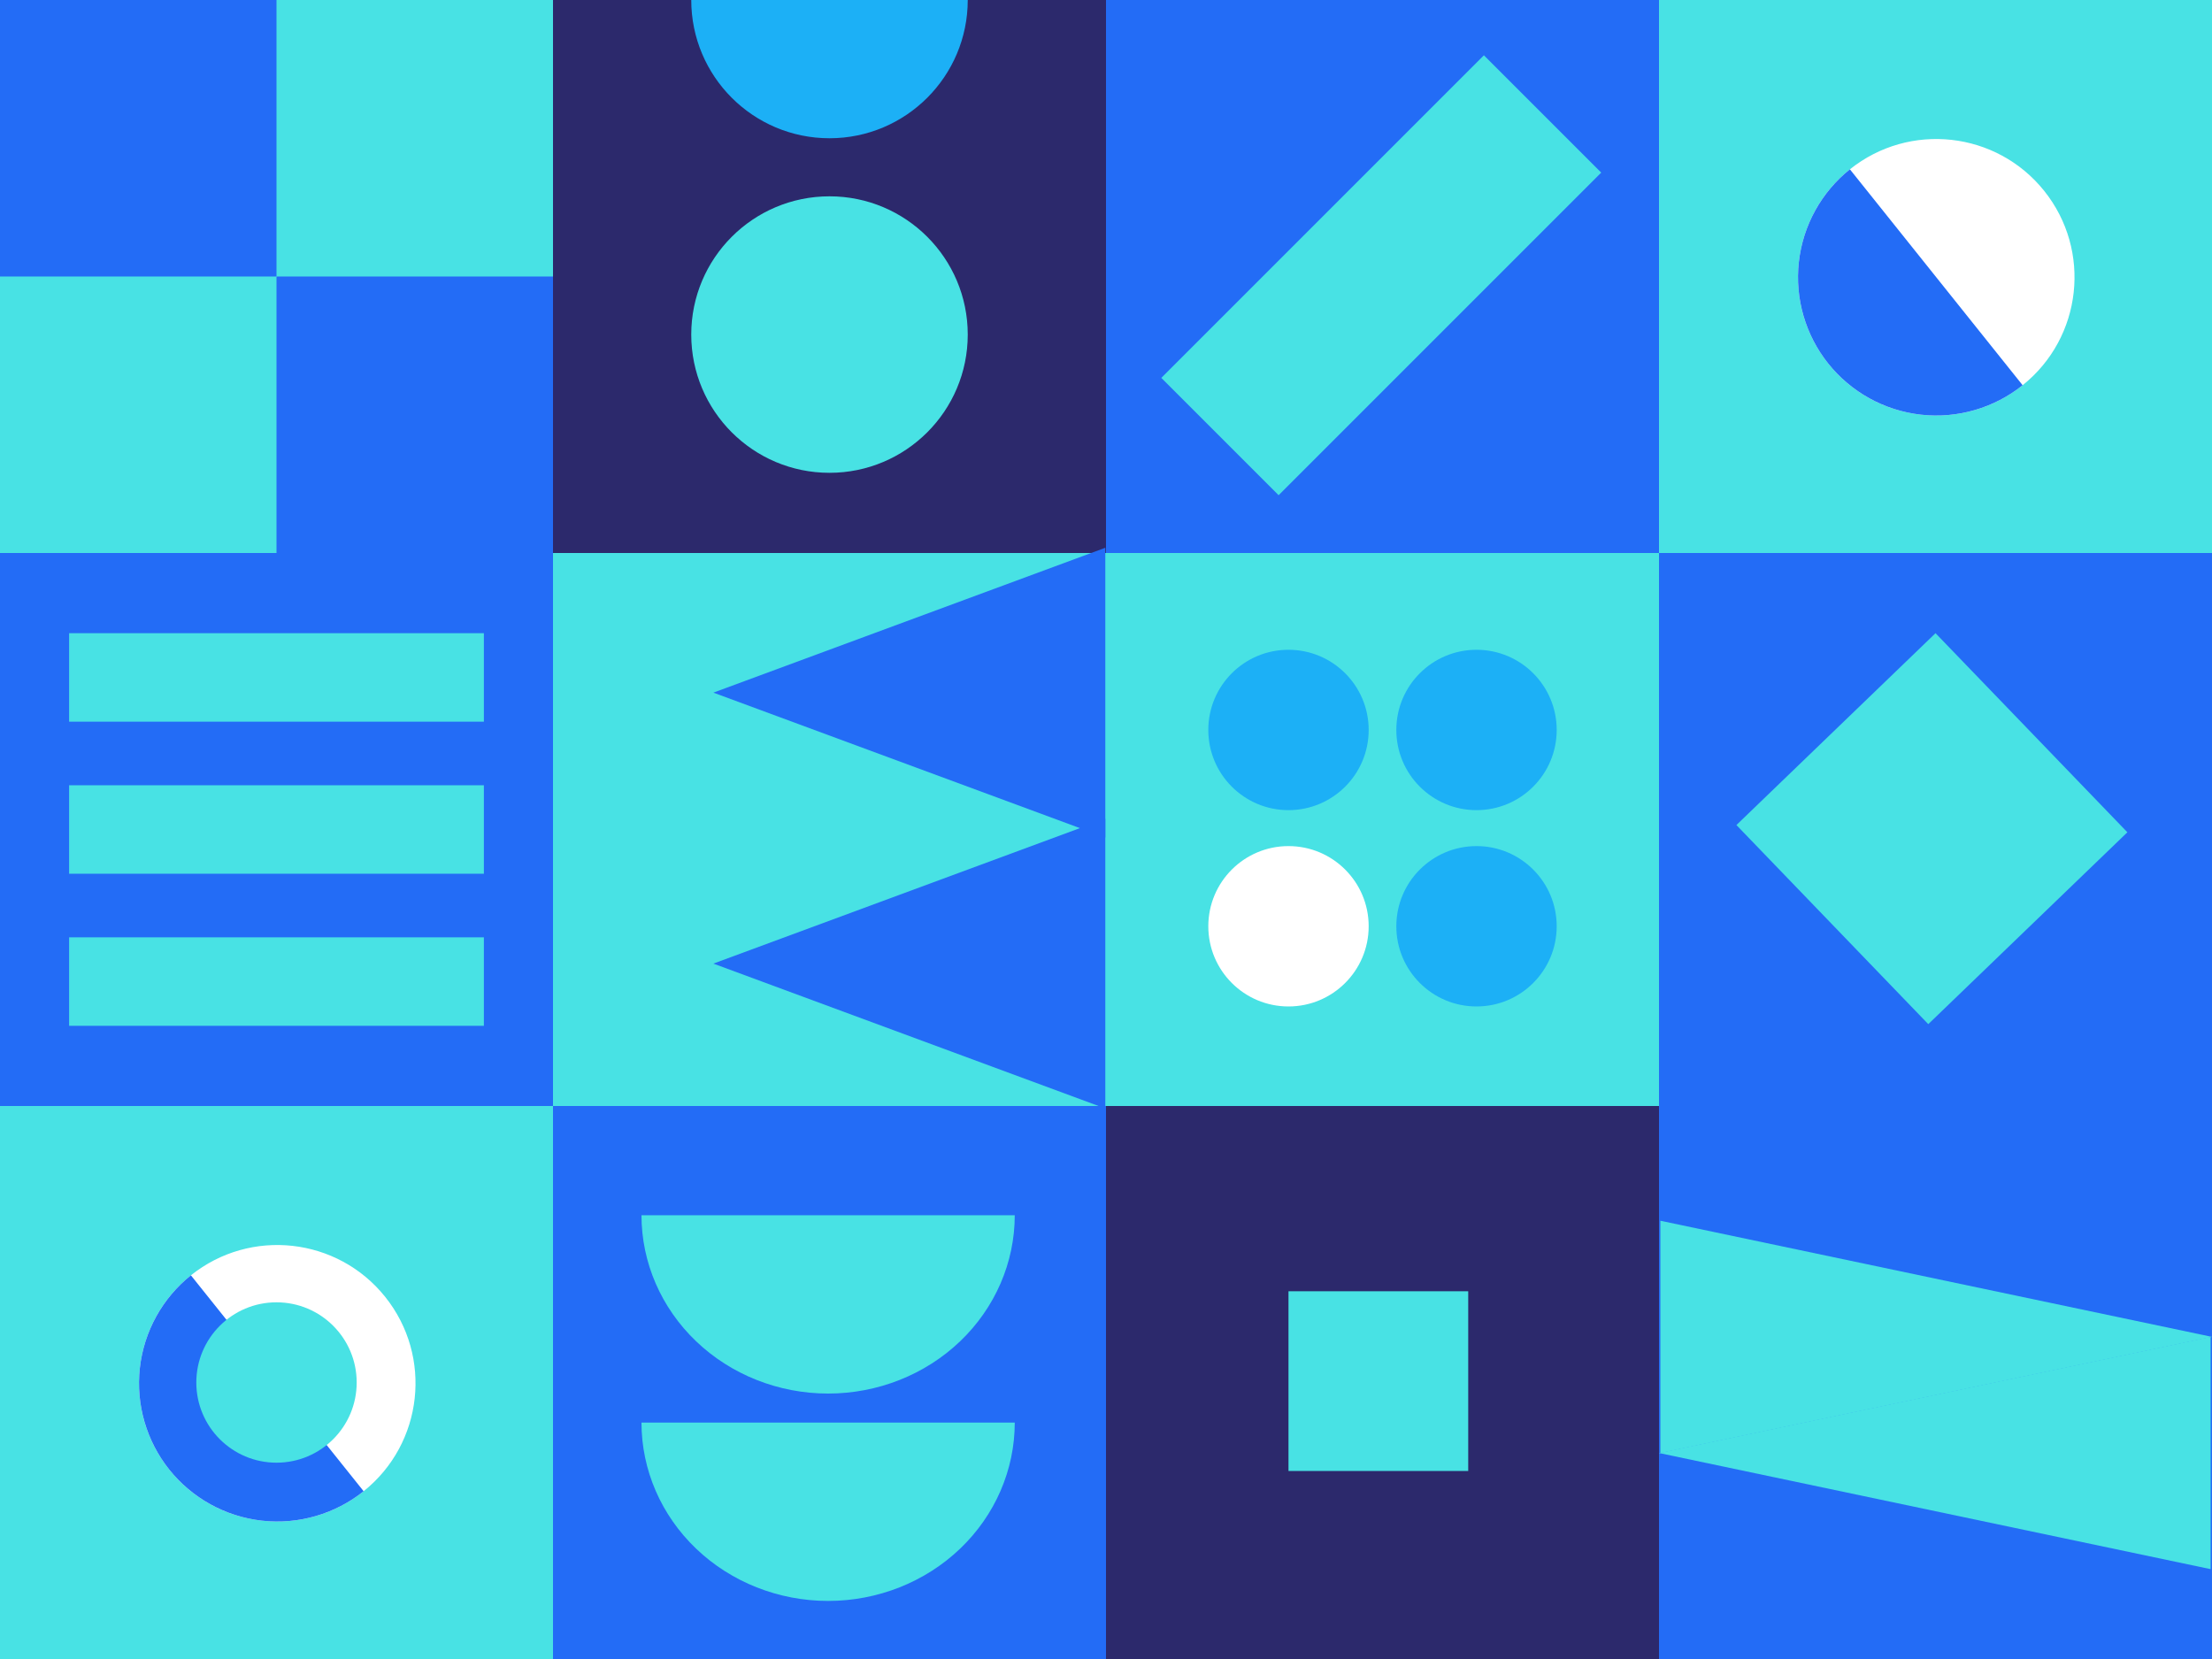<svg width="800" height="600" viewBox="0 0 800 600" fill="none" xmlns="http://www.w3.org/2000/svg">
<rect x="0" y="0" width="800" height="600" fill="#808080" stroke="none"/>
<g clip-path="url(#clip0_1_46)">
<rect width="800" height="600" fill="white"/>
<rect width="200" height="200" fill="#48E2E4"/>
<rect x="400" y="200" width="200" height="200" fill="#48E2E4"/>
<rect x="600" y="200" width="200" height="200" fill="#236CF6"/>
<rect x="200" width="200" height="200" fill="#2C296C"/>
<rect x="400" width="200" height="200" fill="#236CF6"/>
<rect x="600" width="200" height="200" fill="#48E2E4"/>
<rect y="400" width="200" height="200" fill="#48E2E4"/>
<rect x="400" y="400" width="200" height="200" fill="#2C296C"/>
<rect x="200" y="400" width="200" height="200" fill="#236CF6"/>
<rect x="600" y="400" width="200" height="200" fill="#236CF6"/>
<circle cx="100.278" cy="500.278" r="50" transform="rotate(-38.66 100.278 500.278)" fill="white"/>
<path d="M69.043 461.235C58.688 469.519 52.048 481.577 50.584 494.757C49.12 507.936 52.951 521.158 61.235 531.513C69.519 541.868 81.577 548.508 94.757 549.972C107.936 551.437 121.158 547.606 131.513 539.322L100.278 500.278L69.043 461.235Z" fill="#236CF6"/>
<circle cx="300" r="50" fill="#1CB0F6"/>
<circle cx="300" cy="121" r="50" fill="#48E2E4"/>
<circle cx="100" cy="500" r="29" fill="#48E2E4"/>
<circle cx="466" cy="335" r="29" fill="white"/>
<circle cx="534" cy="264" r="29" fill="#1CB0F6"/>
<circle cx="466" cy="264" r="29" fill="#1CB0F6"/>
<circle cx="534" cy="335" r="29" fill="#1CB0F6"/>
<rect x="420" y="136.673" width="165" height="60" transform="rotate(-45 420 136.673)" fill="#48E2E4"/>
<rect width="100" height="100" fill="#236CF6"/>
<rect x="100" y="100" width="100" height="100" fill="#236CF6"/>
<rect y="200" width="200" height="200" fill="#236CF6"/>
<rect x="25" y="229" width="150" height="32" fill="#48E2E4"/>
<rect x="25" y="284" width="150" height="32" fill="#48E2E4"/>
<rect x="25" y="339" width="150" height="32" fill="#48E2E4"/>
<rect x="200" y="200" width="200" height="200" fill="#48E2E4"/>
<path d="M258 250.5L399.75 198.105V302.895L258 250.5Z" fill="#236CF6"/>
<path d="M258 348.5L399.75 296.105V400.895L258 348.5Z" fill="#236CF6"/>
<rect x="628" y="298.389" width="100" height="100" transform="rotate(-43.939 628 298.389)" fill="#48E2E4"/>
<rect x="466" y="467" width="65" height="65" fill="#48E2E4"/>
<path d="M600 525.5L799.5 483.498L799.5 567.502L600 525.5Z" fill="#48E2E4"/>
<path d="M800 483.5L600.5 525.502L600.5 441.498L800 483.5Z" fill="#48E2E4"/>
<path d="M367 439.5C367 456.606 359.888 473.012 347.23 485.108C334.571 497.204 317.402 504 299.5 504C281.598 504 264.429 497.204 251.77 485.108C239.112 473.012 232 456.606 232 439.5L299.5 439.5H367Z" fill="#48E2E4"/>
<path d="M367 514.5C367 531.606 359.888 548.012 347.23 560.108C334.571 572.204 317.402 579 299.5 579C281.598 579 264.429 572.204 251.77 560.108C239.112 548.012 232 531.606 232 514.5L299.5 514.5H367Z" fill="#48E2E4"/>
<circle cx="700.278" cy="100.278" r="50" transform="rotate(-38.66 700.278 100.278)" fill="white"/>
<path d="M669.043 61.235C658.688 69.519 652.048 81.577 650.584 94.757C649.12 107.936 652.951 121.158 661.235 131.513C669.519 141.868 681.577 148.508 694.757 149.972C707.936 151.437 721.158 147.606 731.513 139.322L700.278 100.278L669.043 61.235Z" fill="#236CF6"/>
</g>
<defs>
<clipPath id="clip0_1_46">
<rect width="800" height="600" fill="white"/>
</clipPath>
</defs>
</svg>
